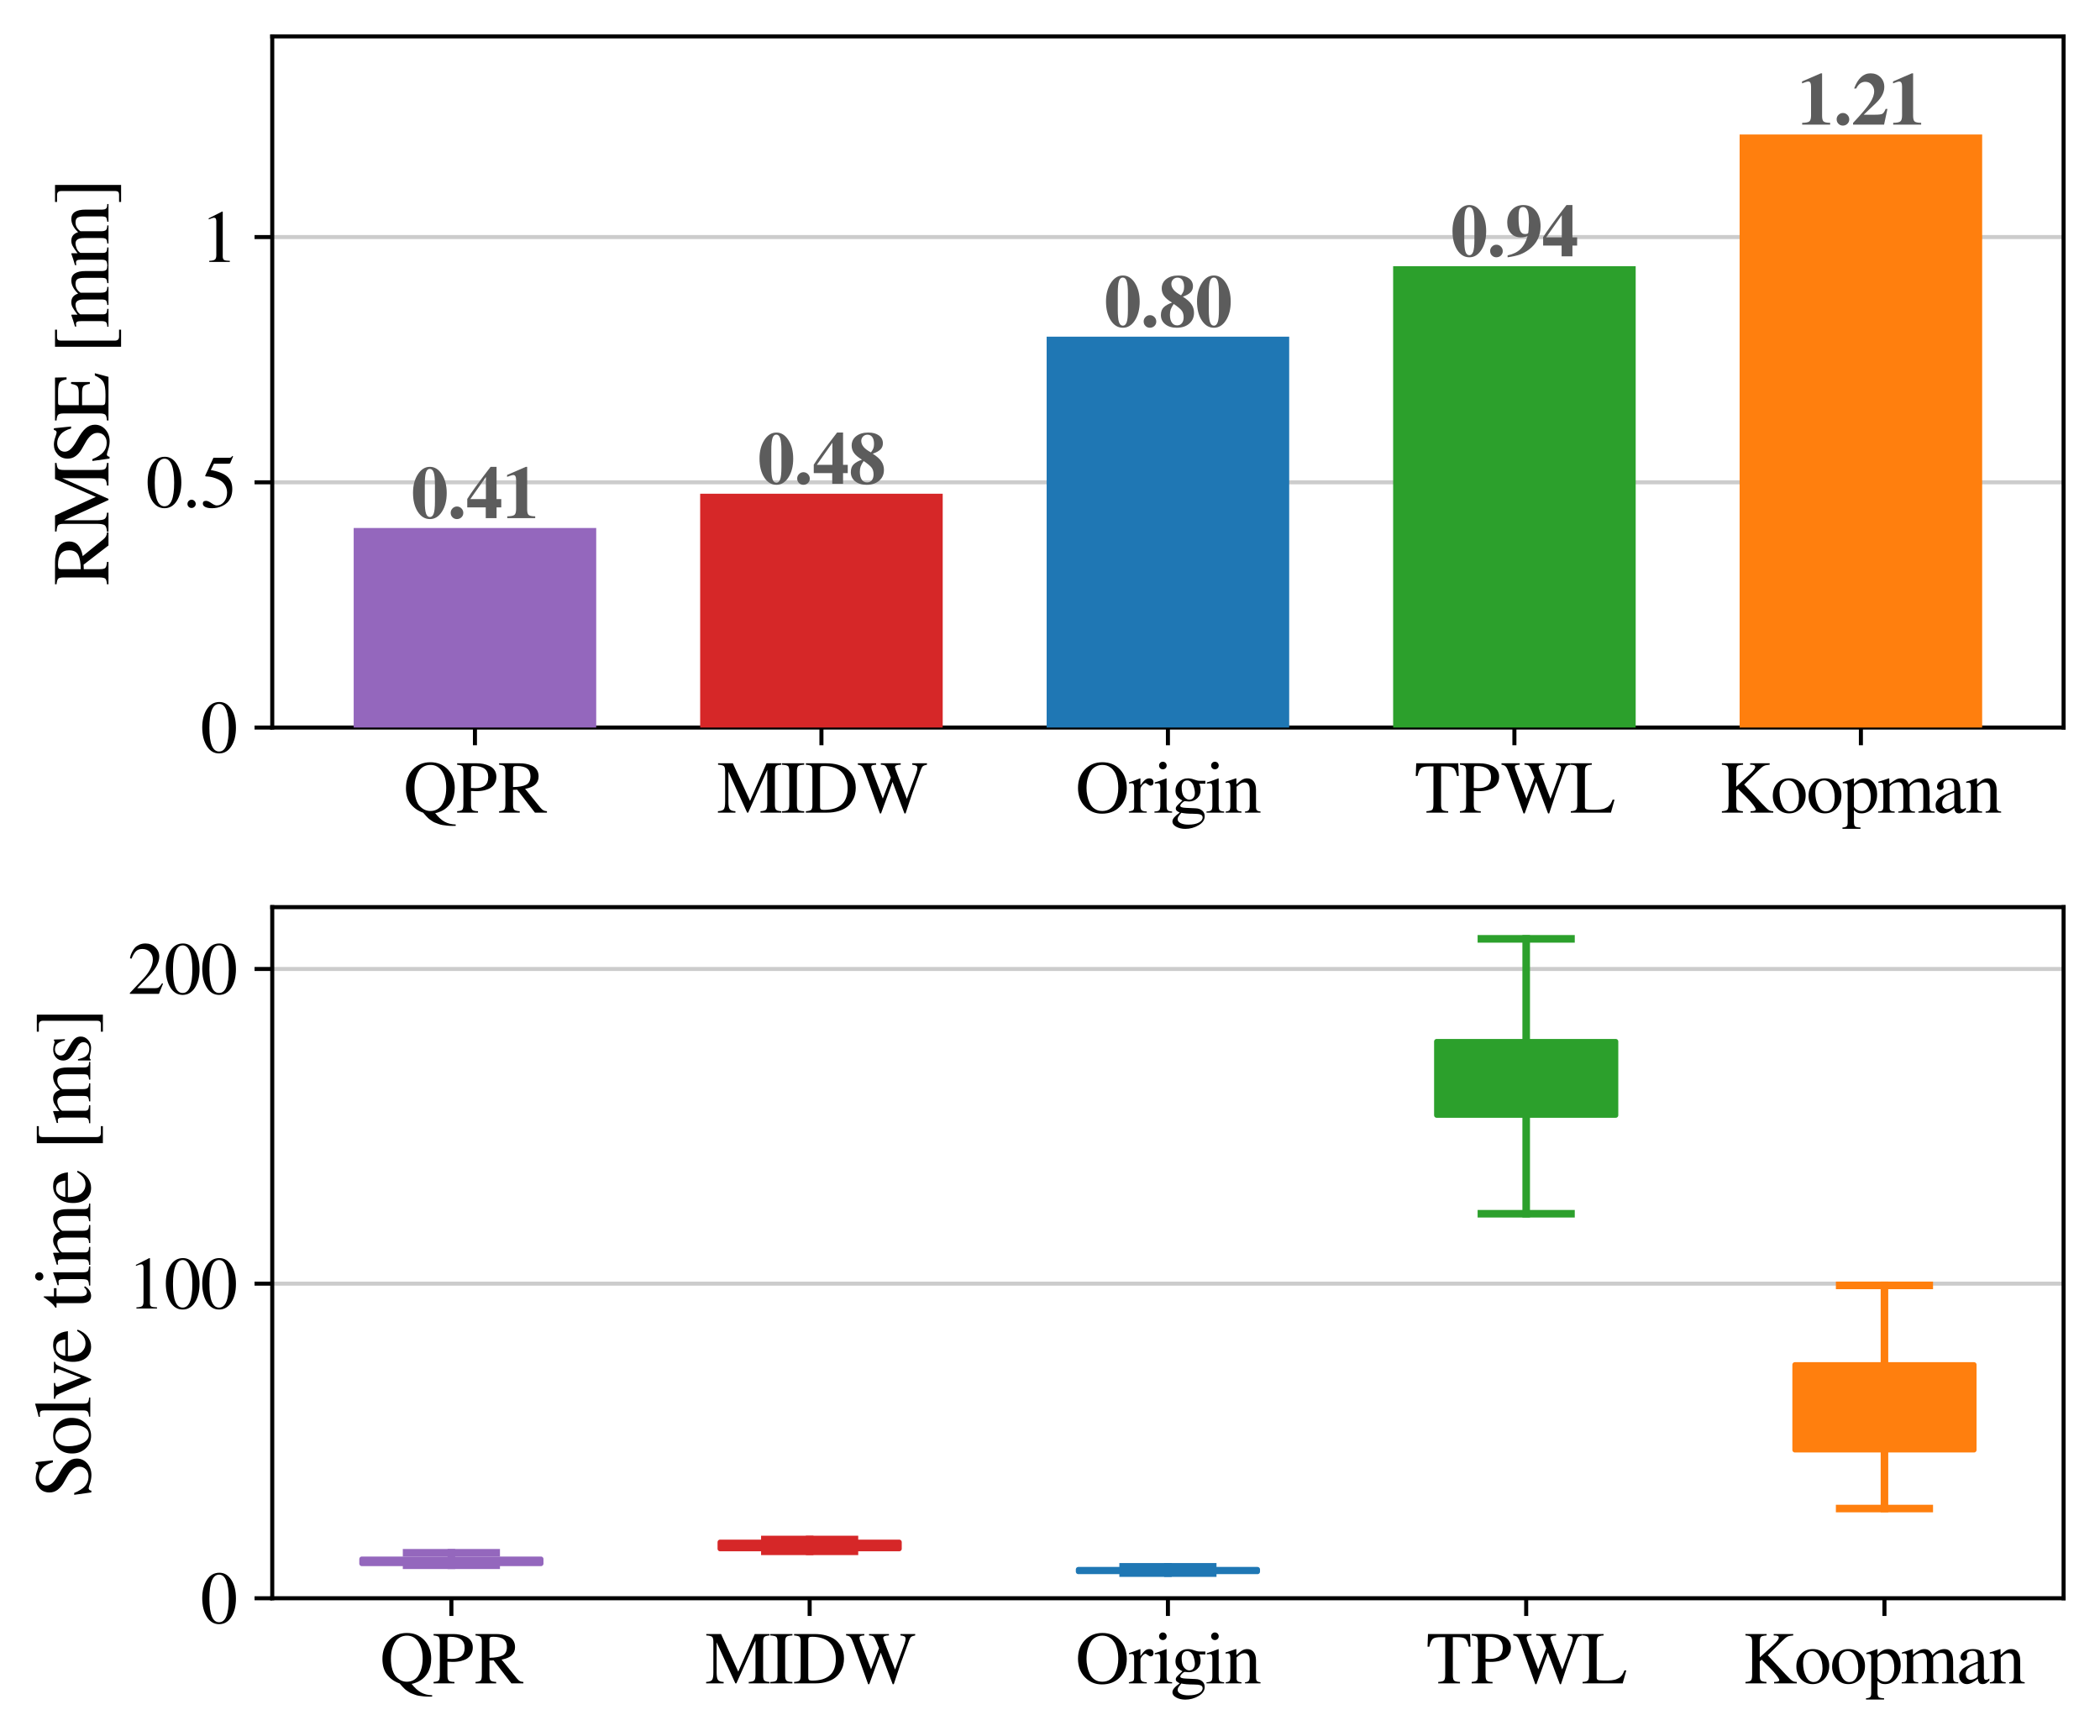 <?xml version="1.0" encoding="utf-8" standalone="no"?>
<!DOCTYPE svg PUBLIC "-//W3C//DTD SVG 1.1//EN"
  "http://www.w3.org/Graphics/SVG/1.1/DTD/svg11.dtd">
<svg xmlns:xlink="http://www.w3.org/1999/xlink" width="415.296pt" height="343.296pt" viewBox="0 0 415.296 343.296" xmlns="http://www.w3.org/2000/svg" version="1.1">
 <defs>
  <style type="text/css">*{stroke-linejoin: round; stroke-linecap: butt}</style>
 </defs>
 <g id="figure_1">
  <g id="patch_1">
   <path d="M 0 343.296 
L 415.296 343.296 
L 415.296 0 
L 0 0 
z
" style="fill: #ffffff"/>
  </g>
  <g id="axes_1">
   <g id="patch_2">
    <path d="M 53.84 143.899 
L 408.096 143.899 
L 408.096 7.2 
L 53.84 7.2 
z
" style="fill: #ffffff"/>
   </g>
   <g id="matplotlib.axis_1">
    <g id="xtick_1">
     <g id="line2d_1">
      <defs>
       <path id="m68784d9328" d="M 0 0 
L 0 3.5 
" style="stroke: #000000; stroke-width: 0.8"/>
      </defs>
      <g>
       <use xlink:href="#m68784d9328" x="93.925" y="143.899" style="stroke: #000000; stroke-width: 0.8"/>
      </g>
     </g>
     <g id="text_1">
      <!-- QPR -->
      <g transform="translate(79.77 160.733) scale(0.144 -0.144)">
       <defs>
        <path id="FreeSerif-51" d="M 4410 2118 
Q 4410 1766 4333 1459 
Q 4256 1152 4137 944 
Q 4019 736 3856 563 
Q 3693 390 3539 288 
Q 3386 186 3213 109 
Q 3040 32 2934 3 
Q 2829 -26 2733 -45 
Q 3123 -550 3532 -777 
Q 3942 -1005 4493 -1018 
L 4493 -1133 
Q 4390 -1139 4230 -1139 
Q 3987 -1139 3760 -1116 
Q 3533 -1094 3357 -1065 
Q 3181 -1037 3008 -969 
Q 2835 -902 2720 -860 
Q 2605 -819 2467 -723 
Q 2330 -627 2262 -582 
Q 2195 -538 2086 -429 
Q 1978 -320 1946 -285 
Q 1914 -250 1814 -134 
Q 1715 -19 1702 -6 
Q 1062 211 643 723 
Q 224 1235 224 2106 
Q 224 3078 813 3702 
Q 1402 4326 2317 4326 
Q 3232 4326 3821 3705 
Q 4410 3085 4410 2118 
z
M 3680 2131 
Q 3680 3027 3312 3561 
Q 2944 4096 2336 4096 
Q 2016 4096 1766 3965 
Q 1517 3834 1369 3632 
Q 1222 3430 1123 3161 
Q 1024 2893 989 2646 
Q 954 2400 954 2144 
Q 954 1581 1082 1168 
Q 1210 755 1421 544 
Q 1632 333 1853 237 
Q 2074 141 2317 141 
Q 2630 141 2876 272 
Q 3123 403 3270 608 
Q 3418 813 3514 1085 
Q 3610 1357 3645 1613 
Q 3680 1869 3680 2131 
z
" transform="scale(0.016)"/>
        <path id="FreeSerif-50" d="M 3462 3078 
Q 3462 2912 3424 2758 
Q 3386 2605 3274 2432 
Q 3162 2259 2976 2134 
Q 2790 2010 2470 1926 
Q 2150 1843 1728 1843 
Q 1536 1843 1286 1862 
L 1286 698 
Q 1286 346 1398 240 
Q 1510 134 1888 122 
L 1888 0 
L 96 0 
L 96 122 
Q 461 154 547 259 
Q 634 365 634 768 
L 634 3539 
Q 634 3885 544 3981 
Q 454 4077 96 4115 
L 96 4237 
L 1786 4237 
Q 2074 4237 2342 4182 
Q 2611 4128 2876 4006 
Q 3142 3885 3302 3648 
Q 3462 3411 3462 3078 
z
M 1286 3782 
L 1286 2118 
Q 1510 2099 1651 2099 
Q 2765 2099 2765 3040 
Q 2765 3533 2457 3766 
Q 2150 4000 1504 4000 
Q 1376 4000 1331 3955 
Q 1286 3910 1286 3782 
z
" transform="scale(0.016)"/>
        <path id="FreeSerif-52" d="M 1862 4237 
Q 2138 4237 2387 4192 
Q 2637 4147 2902 4035 
Q 3168 3923 3328 3686 
Q 3488 3450 3488 3110 
Q 3488 2259 2362 2048 
Q 2342 2042 2330 2042 
L 3648 422 
Q 3782 262 3900 198 
Q 4019 134 4205 122 
L 4205 0 
L 3174 0 
L 1651 1971 
L 1293 1958 
L 1293 698 
Q 1293 352 1395 249 
Q 1498 147 1869 122 
L 1869 0 
L 96 0 
L 96 122 
Q 454 147 547 259 
Q 640 371 640 768 
L 640 3539 
Q 640 3878 547 3977 
Q 454 4077 96 4115 
L 96 4237 
L 1862 4237 
z
M 1293 2195 
Q 2067 2208 2428 2400 
Q 2790 2592 2790 3123 
Q 2790 3571 2505 3785 
Q 2221 4000 1619 4000 
Q 1427 4000 1360 3952 
Q 1293 3904 1293 3770 
L 1293 2195 
z
" transform="scale(0.016)"/>
       </defs>
       <use xlink:href="#FreeSerif-51"/>
       <use xlink:href="#FreeSerif-50" x="72.3"/>
       <use xlink:href="#FreeSerif-52" x="129.9"/>
      </g>
     </g>
    </g>
    <g id="xtick_2">
     <g id="line2d_2">
      <g>
       <use xlink:href="#m68784d9328" x="162.447" y="143.899" style="stroke: #000000; stroke-width: 0.8"/>
      </g>
     </g>
     <g id="text_2">
      <!-- MIDW -->
      <g transform="translate(141.753 160.733) scale(0.144 -0.144)">
       <defs>
        <path id="FreeSerif-4d" d="M 4333 3667 
L 2694 0 
L 2605 0 
L 998 3520 
L 998 941 
Q 998 454 1113 297 
Q 1229 141 1600 122 
L 1600 0 
L 96 0 
L 96 122 
Q 493 147 605 297 
Q 717 448 717 941 
L 717 3539 
Q 717 3891 611 3990 
Q 506 4090 109 4115 
L 109 4237 
L 1376 4237 
L 2854 1005 
L 4269 4237 
L 5542 4237 
L 5542 4115 
Q 5184 4083 5085 3980 
Q 4986 3878 4986 3539 
L 4986 698 
Q 4986 358 5088 252 
Q 5190 147 5542 122 
L 5542 0 
L 3750 0 
L 3750 122 
Q 4128 147 4230 259 
Q 4333 371 4333 768 
L 4333 3667 
z
" transform="scale(0.016)"/>
        <path id="FreeSerif-49" d="M 717 698 
L 717 3539 
Q 717 3891 611 3990 
Q 506 4090 96 4115 
L 96 4237 
L 1997 4237 
L 1997 4115 
Q 1594 4096 1482 3993 
Q 1370 3891 1370 3539 
L 1370 698 
Q 1370 346 1485 240 
Q 1600 134 1997 122 
L 1997 0 
L 96 0 
L 96 122 
Q 499 134 608 236 
Q 717 339 717 698 
z
" transform="scale(0.016)"/>
        <path id="FreeSerif-44" d="M 4378 2138 
Q 4378 1850 4314 1574 
Q 4250 1299 4077 1004 
Q 3904 710 3635 496 
Q 3366 282 2921 141 
Q 2477 0 1914 0 
L 96 0 
L 96 122 
Q 461 147 560 249 
Q 659 352 659 698 
L 659 3539 
Q 659 3891 566 3987 
Q 474 4083 96 4115 
L 96 4237 
L 1824 4237 
Q 2406 4237 2864 4105 
Q 3322 3974 3600 3766 
Q 3878 3558 4060 3273 
Q 4243 2989 4310 2713 
Q 4378 2438 4378 2138 
z
M 3680 2093 
Q 3680 2368 3625 2621 
Q 3571 2874 3430 3133 
Q 3290 3392 3066 3577 
Q 2842 3763 2477 3881 
Q 2112 4000 1645 4000 
Q 1446 4000 1379 3949 
Q 1312 3898 1312 3750 
L 1312 499 
Q 1312 346 1382 291 
Q 1453 237 1645 237 
Q 3680 237 3680 2093 
z
" transform="scale(0.016)"/>
        <path id="FreeSerif-57" d="M 5997 4237 
L 5997 4115 
Q 5741 4064 5648 3987 
Q 5555 3910 5466 3661 
Q 4934 2234 4748 1702 
Q 4563 1171 4160 -70 
L 4064 -70 
L 3040 2637 
L 2054 -70 
L 1958 -70 
L 723 3366 
Q 563 3814 438 3952 
Q 314 4090 64 4115 
L 64 4237 
L 1632 4237 
L 1632 4115 
Q 1389 4102 1302 4060 
Q 1216 4019 1216 3910 
Q 1216 3795 1286 3616 
L 2208 1210 
L 2893 3014 
L 2682 3539 
Q 2528 3923 2419 4016 
Q 2310 4109 2035 4115 
L 2035 4237 
L 3744 4237 
L 3744 4115 
Q 3251 4109 3251 3891 
Q 3251 3821 3424 3373 
L 4269 1190 
L 5069 3360 
Q 5171 3648 5171 3840 
Q 5171 3968 5072 4029 
Q 4973 4090 4730 4115 
L 4730 4237 
L 5997 4237 
z
" transform="scale(0.016)"/>
       </defs>
       <use xlink:href="#FreeSerif-4d"/>
       <use xlink:href="#FreeSerif-49" x="88.1"/>
       <use xlink:href="#FreeSerif-44" x="120.8"/>
       <use xlink:href="#FreeSerif-57" x="192.7"/>
      </g>
     </g>
    </g>
    <g id="xtick_3">
     <g id="line2d_3">
      <g>
       <use xlink:href="#m68784d9328" x="230.968" y="143.899" style="stroke: #000000; stroke-width: 0.8"/>
      </g>
     </g>
     <g id="text_3">
      <!-- Origin -->
      <g transform="translate(212.672 160.733) scale(0.144 -0.144)">
       <defs>
        <path id="FreeSerif-4f" d="M 2278 -90 
Q 1414 -90 819 521 
Q 224 1133 224 2118 
Q 224 3085 813 3705 
Q 1402 4326 2317 4326 
Q 3238 4326 3824 3708 
Q 4410 3091 4410 2093 
Q 4410 1126 3818 518 
Q 3226 -90 2278 -90 
z
M 3680 2099 
Q 3680 2560 3590 2918 
Q 3501 3277 3363 3494 
Q 3226 3712 3040 3853 
Q 2854 3994 2678 4045 
Q 2502 4096 2317 4096 
Q 2003 4096 1753 3961 
Q 1504 3827 1360 3625 
Q 1216 3424 1120 3149 
Q 1024 2874 989 2621 
Q 954 2368 954 2106 
Q 954 1779 1018 1465 
Q 1082 1152 1222 838 
Q 1363 525 1641 333 
Q 1920 141 2304 141 
Q 2694 141 2979 333 
Q 3264 525 3408 838 
Q 3552 1152 3616 1465 
Q 3680 1779 3680 2099 
z
" transform="scale(0.016)"/>
        <path id="FreeSerif-72" d="M 1926 2317 
Q 1830 2317 1689 2429 
Q 1549 2541 1504 2541 
Q 1376 2541 1216 2355 
Q 1056 2170 1056 2016 
L 1056 576 
Q 1056 301 1165 205 
Q 1274 109 1600 96 
L 1600 0 
L 64 0 
L 64 96 
Q 371 154 444 224 
Q 518 294 518 538 
L 518 2138 
Q 518 2349 470 2435 
Q 422 2522 301 2522 
Q 198 2522 77 2496 
L 77 2598 
Q 589 2765 1024 2944 
L 1056 2931 
L 1056 2342 
Q 1293 2682 1459 2813 
Q 1626 2944 1824 2944 
Q 1990 2944 2083 2854 
Q 2176 2765 2176 2605 
Q 2176 2470 2109 2393 
Q 2042 2317 1926 2317 
z
" transform="scale(0.016)"/>
        <path id="FreeSerif-69" d="M 397 2515 
Q 256 2515 128 2496 
L 128 2592 
Q 576 2720 1120 2944 
L 1146 2925 
L 1146 653 
Q 1146 307 1226 214 
Q 1306 122 1619 96 
L 1619 0 
L 102 0 
L 102 96 
Q 435 115 521 211 
Q 608 307 608 653 
L 608 2138 
Q 608 2349 560 2432 
Q 512 2515 397 2515 
z
M 819 4371 
Q 960 4371 1056 4275 
Q 1152 4179 1152 4045 
Q 1152 3904 1056 3811 
Q 960 3718 819 3718 
Q 685 3718 592 3814 
Q 499 3910 499 4044 
Q 499 4179 595 4275 
Q 691 4371 819 4371 
z
" transform="scale(0.016)"/>
        <path id="FreeSerif-67" d="M 384 346 
Q 384 467 470 569 
Q 557 672 954 1043 
Q 634 1203 496 1401 
Q 358 1600 358 1901 
Q 358 2336 668 2640 
Q 979 2944 1427 2944 
Q 1677 2944 1961 2838 
Q 2246 2733 2432 2733 
L 2925 2733 
L 2925 2483 
L 2394 2483 
Q 2515 2208 2515 1946 
Q 2515 1504 2217 1229 
Q 1920 954 1517 954 
Q 1440 954 1152 986 
Q 1024 947 896 812 
Q 768 678 768 582 
Q 768 429 1267 410 
L 2093 371 
Q 2445 358 2656 172 
Q 2867 -13 2867 -314 
Q 2867 -774 2339 -1084 
Q 1811 -1395 1203 -1395 
Q 749 -1395 422 -1212 
Q 96 -1030 96 -774 
Q 96 -595 240 -419 
Q 384 -243 723 6 
Q 525 102 454 172 
Q 384 243 384 346 
z
M 858 -13 
Q 659 -250 601 -352 
Q 544 -454 544 -563 
Q 544 -774 800 -902 
Q 1056 -1030 1478 -1030 
Q 2022 -1030 2355 -857 
Q 2688 -685 2688 -410 
Q 2688 -237 2509 -166 
Q 2330 -96 1894 -96 
Q 1248 -96 858 -13 
z
M 2022 1696 
Q 2022 1805 1996 1958 
Q 1971 2112 1907 2307 
Q 1843 2502 1702 2633 
Q 1562 2765 1363 2765 
Q 1139 2765 1014 2605 
Q 890 2445 890 2163 
Q 890 1613 1094 1363 
Q 1299 1114 1542 1114 
Q 1766 1114 1894 1270 
Q 2022 1427 2022 1696 
z
" transform="scale(0.016)"/>
        <path id="FreeSerif-6e" d="M 64 2547 
L 64 2656 
Q 538 2797 947 2944 
L 992 2931 
L 992 2426 
Q 1318 2733 1507 2838 
Q 1696 2944 1920 2944 
Q 2272 2944 2473 2691 
Q 2675 2438 2675 1984 
L 2675 518 
Q 2675 282 2752 202 
Q 2829 122 3066 96 
L 3066 0 
L 1734 0 
L 1734 96 
Q 1978 115 2058 224 
Q 2138 333 2138 634 
L 2138 1971 
Q 2138 2592 1670 2592 
Q 1510 2592 1376 2518 
Q 1242 2445 1011 2227 
L 1011 429 
Q 1011 256 1100 185 
Q 1190 115 1434 96 
L 1434 0 
L 77 0 
L 77 96 
Q 320 115 397 208 
Q 474 301 474 576 
L 474 2163 
Q 474 2400 422 2486 
Q 371 2573 237 2573 
Q 115 2573 64 2547 
z
" transform="scale(0.016)"/>
       </defs>
       <use xlink:href="#FreeSerif-4f"/>
       <use xlink:href="#FreeSerif-72" x="72.4"/>
       <use xlink:href="#FreeSerif-69" x="106.9"/>
       <use xlink:href="#FreeSerif-67" x="131.7"/>
       <use xlink:href="#FreeSerif-69" x="178.4"/>
       <use xlink:href="#FreeSerif-6e" x="205.2"/>
      </g>
     </g>
    </g>
    <g id="xtick_4">
     <g id="line2d_4">
      <g>
       <use xlink:href="#m68784d9328" x="299.489" y="143.899" style="stroke: #000000; stroke-width: 0.8"/>
      </g>
     </g>
     <g id="text_4">
      <!-- TPWL -->
      <g transform="translate(279.763 160.733) scale(0.144 -0.144)">
       <defs>
        <path id="FreeSerif-54" d="M 1613 3968 
L 1267 3968 
Q 730 3968 547 3821 
Q 365 3674 250 3149 
L 96 3149 
L 134 4237 
L 3744 4237 
L 3782 3149 
L 3629 3149 
Q 3520 3680 3337 3824 
Q 3155 3968 2611 3968 
L 2266 3968 
L 2266 698 
Q 2266 346 2374 243 
Q 2483 141 2880 122 
L 2880 0 
L 1011 0 
L 1011 122 
Q 1408 147 1510 252 
Q 1613 358 1613 768 
L 1613 3968 
z
" transform="scale(0.016)"/>
        <path id="FreeSerif-4c" d="M 2285 250 
Q 2451 250 2595 269 
Q 2739 288 2848 310 
Q 2957 333 3059 384 
Q 3162 435 3226 467 
Q 3290 499 3357 572 
Q 3424 646 3459 678 
Q 3494 710 3539 796 
Q 3584 883 3597 908 
Q 3610 934 3648 1020 
Q 3686 1107 3686 1114 
L 3846 1114 
L 3539 0 
L 96 0 
L 96 122 
Q 448 147 550 252 
Q 653 358 653 698 
L 653 3539 
Q 653 3878 550 3984 
Q 448 4090 96 4115 
L 96 4237 
L 1901 4237 
L 1901 4115 
Q 1523 4090 1414 3984 
Q 1306 3878 1306 3539 
L 1306 512 
Q 1306 346 1405 298 
Q 1504 250 1856 250 
L 2285 250 
z
" transform="scale(0.016)"/>
       </defs>
       <use xlink:href="#FreeSerif-54"/>
       <use xlink:href="#FreeSerif-50" x="60.6"/>
       <use xlink:href="#FreeSerif-57" x="118.2"/>
       <use xlink:href="#FreeSerif-4c" x="212.9"/>
      </g>
     </g>
    </g>
    <g id="xtick_5">
     <g id="line2d_5">
      <g>
       <use xlink:href="#m68784d9328" x="368.011" y="143.899" style="stroke: #000000; stroke-width: 0.8"/>
      </g>
     </g>
     <g id="text_5">
      <!-- Koopman -->
      <g transform="translate(340.298 160.733) scale(0.144 -0.144)">
       <defs>
        <path id="FreeSerif-4b" d="M 2522 4115 
L 2522 4237 
L 4198 4237 
L 4198 4115 
Q 3866 4090 3702 4010 
Q 3539 3930 3226 3616 
L 2010 2413 
L 3501 813 
Q 3936 346 4096 237 
Q 4256 128 4506 122 
L 4506 0 
L 2554 0 
L 2554 122 
Q 2573 122 2630 125 
Q 2688 128 2720 131 
Q 2752 134 2800 140 
Q 2848 147 2880 156 
Q 2912 166 2941 182 
Q 2970 198 2986 220 
Q 3002 243 3002 269 
Q 3002 384 2768 691 
Q 2534 998 2170 1357 
L 1491 2029 
L 1325 1894 
L 1325 698 
Q 1325 346 1424 246 
Q 1523 147 1901 122 
L 1901 0 
L 96 0 
L 96 122 
Q 474 147 573 259 
Q 672 371 672 768 
L 672 3539 
Q 672 3878 569 3984 
Q 467 4090 96 4115 
L 96 4237 
L 1914 4237 
L 1914 4115 
Q 1523 4090 1424 3990 
Q 1325 3891 1325 3539 
L 1325 2227 
L 2458 3258 
Q 2957 3718 2957 3917 
Q 2957 4013 2896 4054 
Q 2835 4096 2688 4109 
Q 2598 4109 2522 4115 
z
" transform="scale(0.016)"/>
        <path id="FreeSerif-6f" d="M 1574 2944 
Q 2189 2944 2585 2534 
Q 2982 2125 2982 1498 
Q 2982 832 2572 384 
Q 2163 -64 1561 -64 
Q 960 -64 560 368 
Q 160 800 160 1446 
Q 160 2106 553 2525 
Q 947 2944 1574 2944 
z
M 736 1760 
Q 736 1075 985 595 
Q 1235 115 1638 115 
Q 1997 115 2201 422 
Q 2406 730 2406 1274 
Q 2406 1933 2150 2349 
Q 1894 2765 1491 2765 
Q 1152 2765 944 2489 
Q 736 2214 736 1760 
z
" transform="scale(0.016)"/>
        <path id="FreeSerif-70" d="M 90 2515 
L 90 2618 
Q 493 2739 1011 2944 
L 1050 2931 
L 1050 2438 
Q 1459 2944 1971 2944 
Q 2438 2944 2739 2560 
Q 3040 2176 3040 1581 
Q 3040 883 2653 409 
Q 2266 -64 1696 -64 
Q 1491 -64 1353 -6 
Q 1216 51 1050 211 
L 1050 -794 
Q 1050 -1094 1152 -1180 
Q 1254 -1267 1613 -1274 
L 1613 -1389 
L 64 -1389 
L 64 -1280 
Q 346 -1254 429 -1171 
Q 512 -1088 512 -838 
L 512 2157 
Q 512 2381 461 2451 
Q 410 2522 250 2522 
Q 147 2522 90 2515 
z
M 1050 2138 
L 1050 563 
Q 1050 422 1270 281 
Q 1491 141 1715 141 
Q 2061 141 2275 470 
Q 2490 800 2490 1331 
Q 2490 1888 2275 2224 
Q 2061 2560 1702 2560 
Q 1478 2560 1264 2419 
Q 1050 2278 1050 2138 
z
" transform="scale(0.016)"/>
        <path id="FreeSerif-6d" d="M 83 2547 
L 83 2656 
Q 544 2784 979 2944 
L 1024 2931 
L 1024 2451 
Q 1421 2752 1613 2848 
Q 1805 2944 2016 2944 
Q 2522 2944 2694 2406 
Q 3194 2944 3738 2944 
Q 4480 2944 4480 1805 
L 4480 486 
Q 4480 128 4755 109 
L 4922 96 
L 4922 0 
L 3520 0 
L 3520 96 
Q 3802 128 3872 205 
Q 3942 282 3942 557 
L 3942 1907 
Q 3942 2304 3840 2457 
Q 3738 2611 3462 2611 
Q 3040 2611 2765 2221 
L 2765 608 
Q 2765 307 2857 204 
Q 2950 102 3226 96 
L 3226 0 
L 1792 0 
L 1792 96 
Q 2067 115 2147 198 
Q 2227 282 2227 550 
L 2227 1939 
Q 2227 2611 1805 2611 
Q 1626 2611 1405 2521 
Q 1184 2432 1050 2234 
L 1050 429 
Q 1050 243 1139 176 
Q 1229 109 1485 96 
L 1485 0 
L 64 0 
L 64 96 
Q 333 102 422 192 
Q 512 282 512 544 
L 512 2163 
Q 512 2394 464 2483 
Q 416 2573 288 2573 
Q 192 2573 83 2547 
z
" transform="scale(0.016)"/>
        <path id="FreeSerif-61" d="M 160 621 
Q 160 736 185 835 
Q 211 934 275 1020 
Q 339 1107 396 1177 
Q 454 1248 569 1321 
Q 685 1395 761 1443 
Q 838 1491 995 1558 
Q 1152 1626 1235 1661 
Q 1318 1696 1497 1766 
Q 1677 1837 1760 1869 
L 1760 2259 
Q 1760 2790 1274 2790 
Q 1082 2790 947 2697 
Q 813 2605 813 2477 
Q 813 2426 829 2336 
Q 845 2246 845 2221 
Q 845 2112 758 2032 
Q 672 1952 557 1952 
Q 448 1952 365 2035 
Q 282 2118 282 2227 
Q 282 2528 592 2736 
Q 902 2944 1357 2944 
Q 1882 2944 2080 2691 
Q 2278 2438 2278 1920 
L 2278 672 
Q 2278 461 2320 381 
Q 2362 301 2470 301 
Q 2605 301 2752 422 
L 2752 256 
Q 2586 70 2461 3 
Q 2336 -64 2176 -64 
Q 1978 -64 1885 45 
Q 1792 154 1766 403 
Q 1216 -64 832 -64 
Q 538 -64 349 128 
Q 160 320 160 621 
z
M 1760 787 
L 1760 1715 
Q 1184 1504 953 1305 
Q 723 1107 723 826 
Q 723 563 851 435 
Q 979 307 1126 307 
Q 1344 307 1594 454 
Q 1696 512 1728 576 
Q 1760 640 1760 787 
z
" transform="scale(0.016)"/>
       </defs>
       <use xlink:href="#FreeSerif-4b"/>
       <use xlink:href="#FreeSerif-6f" x="68.9"/>
       <use xlink:href="#FreeSerif-6f" x="118"/>
       <use xlink:href="#FreeSerif-70" x="166.1"/>
       <use xlink:href="#FreeSerif-6d" x="215.1"/>
       <use xlink:href="#FreeSerif-61" x="292.5"/>
       <use xlink:href="#FreeSerif-6e" x="336"/>
      </g>
     </g>
    </g>
   </g>
   <g id="matplotlib.axis_2">
    <g id="ytick_1">
     <g id="line2d_6">
      <path d="M 53.84 143.899 
L 408.096 143.899 
" clip-path="url(#p0918a78a73)" style="fill: none; stroke: #cccccc; stroke-width: 0.8; stroke-linecap: square"/>
     </g>
     <g id="line2d_7">
      <defs>
       <path id="mdb49af220c" d="M 0 0 
L -3.5 0 
" style="stroke: #000000; stroke-width: 0.8"/>
      </defs>
      <g>
       <use xlink:href="#mdb49af220c" x="53.84" y="143.899" style="stroke: #000000; stroke-width: 0.8"/>
      </g>
     </g>
     <g id="text_6">
      <!-- 0 -->
      <g transform="translate(39.64 148.816) scale(0.144 -0.144)">
       <defs>
        <path id="FreeSerif-30" d="M 2649 524 
Q 2253 -90 1600 -90 
Q 947 -90 550 537 
Q 154 1165 154 2150 
Q 154 3078 550 3702 
Q 947 4326 1626 4326 
Q 2253 4326 2649 3712 
Q 3046 3098 3046 2112 
Q 3046 1139 2649 524 
z
M 1606 4160 
Q 768 4160 768 2093 
Q 768 77 1600 77 
Q 2432 77 2432 2099 
Q 2432 3104 2221 3632 
Q 2010 4160 1606 4160 
z
" transform="scale(0.016)"/>
       </defs>
       <use xlink:href="#FreeSerif-30"/>
      </g>
     </g>
    </g>
    <g id="ytick_2">
     <g id="line2d_8">
      <path d="M 53.84 95.395 
L 408.096 95.395 
" clip-path="url(#p0918a78a73)" style="fill: none; stroke: #cccccc; stroke-width: 0.8; stroke-linecap: square"/>
     </g>
     <g id="line2d_9">
      <g>
       <use xlink:href="#mdb49af220c" x="53.84" y="95.395" style="stroke: #000000; stroke-width: 0.8"/>
      </g>
     </g>
     <g id="text_7">
      <!-- 0.5 -->
      <g transform="translate(28.84 100.313) scale(0.144 -0.144)">
       <defs>
        <path id="FreeSerif-2e" d="M 800 640 
Q 947 640 1052 531 
Q 1158 422 1158 275 
Q 1158 134 1049 32 
Q 941 -70 794 -70 
Q 653 -70 550 32 
Q 448 134 448 275 
Q 448 422 553 531 
Q 659 640 800 640 
z
" transform="scale(0.016)"/>
        <path id="FreeSerif-35" d="M 2285 1242 
Q 2285 1581 2134 1843 
Q 1984 2106 1769 2250 
Q 1555 2394 1289 2486 
Q 1024 2579 829 2608 
Q 634 2637 486 2637 
Q 410 2637 410 2688 
Q 410 2707 416 2720 
L 1114 4237 
L 2451 4237 
Q 2554 4237 2614 4269 
Q 2675 4301 2746 4403 
L 2803 4358 
L 2560 3789 
Q 2534 3731 2413 3731 
L 1158 3731 
L 890 3187 
Q 1824 3021 2278 2646 
Q 2733 2272 2733 1549 
Q 2733 1171 2614 876 
Q 2496 582 2313 403 
Q 2131 224 1891 109 
Q 1651 -6 1430 -48 
Q 1210 -90 986 -90 
Q 627 -90 416 16 
Q 205 122 205 307 
Q 205 544 480 544 
Q 659 544 944 345 
Q 1229 147 1395 147 
Q 1773 147 2029 464 
Q 2285 781 2285 1242 
z
" transform="scale(0.016)"/>
       </defs>
       <use xlink:href="#FreeSerif-30"/>
       <use xlink:href="#FreeSerif-2e" x="50"/>
       <use xlink:href="#FreeSerif-35" x="75"/>
      </g>
     </g>
    </g>
    <g id="ytick_3">
     <g id="line2d_10">
      <path d="M 53.84 46.892 
L 408.096 46.892 
" clip-path="url(#p0918a78a73)" style="fill: none; stroke: #cccccc; stroke-width: 0.8; stroke-linecap: square"/>
     </g>
     <g id="line2d_11">
      <g>
       <use xlink:href="#mdb49af220c" x="53.84" y="46.892" style="stroke: #000000; stroke-width: 0.8"/>
      </g>
     </g>
     <g id="text_8">
      <!-- 1 -->
      <g transform="translate(39.64 51.81) scale(0.144 -0.144)">
       <defs>
        <path id="FreeSerif-31" d="M 1171 3795 
Q 1056 3795 710 3654 
L 710 3744 
L 1862 4326 
L 1914 4314 
L 1914 474 
Q 1914 243 2029 172 
Q 2144 102 2522 96 
L 2522 0 
L 755 0 
L 755 96 
Q 1114 109 1238 201 
Q 1363 294 1363 595 
L 1363 3494 
Q 1363 3795 1171 3795 
z
" transform="scale(0.016)"/>
       </defs>
       <use xlink:href="#FreeSerif-31"/>
      </g>
     </g>
    </g>
    <g id="text_9">
     <!-- RMSE [mm] -->
     <g transform="translate(21.454 115.806) rotate(-90) scale(0.156 -0.156)">
      <defs>
       <path id="FreeSerif-53" d="M 2419 864 
Q 2419 1165 2208 1398 
Q 1997 1632 1696 1798 
Q 1395 1965 1097 2141 
Q 800 2317 589 2592 
Q 378 2867 378 3232 
Q 378 3718 707 4022 
Q 1037 4326 1485 4326 
Q 1754 4326 2067 4217 
Q 2381 4109 2445 4109 
Q 2611 4109 2650 4326 
L 2784 4326 
L 2925 2963 
L 2765 2963 
Q 2611 3526 2294 3795 
Q 1978 4064 1594 4064 
Q 1299 4064 1113 3897 
Q 928 3731 928 3469 
Q 928 3213 1145 2982 
Q 1363 2752 1869 2470 
Q 2502 2131 2784 1801 
Q 3066 1472 3066 1075 
Q 3066 582 2688 246 
Q 2310 -90 1760 -90 
Q 1440 -90 1110 19 
Q 781 128 704 128 
Q 634 128 582 67 
Q 531 6 525 -83 
L 384 -83 
L 192 1274 
L 339 1274 
Q 576 691 889 416 
Q 1203 141 1632 141 
Q 1984 141 2201 342 
Q 2419 544 2419 864 
z
" transform="scale(0.016)"/>
       <path id="FreeSerif-45" d="M 1306 512 
Q 1306 326 1411 281 
Q 1517 237 1978 237 
L 2150 237 
Q 2835 237 3129 400 
Q 3424 563 3661 1082 
L 3840 1082 
L 3552 0 
L 96 0 
L 96 122 
Q 448 147 550 252 
Q 653 358 653 698 
L 653 3539 
Q 653 3878 550 3984 
Q 448 4090 96 4115 
L 96 4237 
L 3494 4237 
L 3514 3322 
L 3354 3322 
Q 3270 3750 3097 3872 
Q 2925 3994 2381 3994 
L 1517 3994 
Q 1389 3994 1347 3952 
Q 1306 3910 1306 3776 
L 1306 2355 
L 2291 2355 
Q 2701 2355 2819 2480 
Q 2938 2605 2995 2963 
L 3142 2963 
L 3142 1478 
L 2995 1478 
Q 2931 1875 2809 1984 
Q 2688 2093 2291 2093 
L 1306 2093 
L 1306 512 
z
" transform="scale(0.016)"/>
       <path id="FreeSerif-20" transform="scale(0.016)"/>
       <path id="FreeSerif-5b" d="M 1914 -838 
L 1914 -998 
L 563 -998 
L 563 4237 
L 1914 4237 
L 1914 4077 
L 1338 4077 
Q 1184 4077 1117 4009 
Q 1050 3942 1050 3795 
L 1050 -506 
Q 1050 -838 1363 -838 
L 1914 -838 
z
" transform="scale(0.016)"/>
       <path id="FreeSerif-5d" d="M 218 4076 
L 218 4236 
L 1568 4236 
L 1568 -999 
L 218 -999 
L 218 -839 
L 794 -839 
Q 947 -839 1014 -771 
Q 1082 -704 1082 -557 
L 1082 3744 
Q 1082 4076 768 4076 
L 218 4076 
z
" transform="scale(0.016)"/>
      </defs>
      <use xlink:href="#FreeSerif-52"/>
      <use xlink:href="#FreeSerif-4d" x="66.7"/>
      <use xlink:href="#FreeSerif-53" x="154.8"/>
      <use xlink:href="#FreeSerif-45" x="207.7"/>
      <use xlink:href="#FreeSerif-20" x="268.7"/>
      <use xlink:href="#FreeSerif-5b" x="293.7"/>
      <use xlink:href="#FreeSerif-6d" x="327"/>
      <use xlink:href="#FreeSerif-6d" x="404.9"/>
      <use xlink:href="#FreeSerif-5d" x="482.8"/>
     </g>
    </g>
   </g>
   <g id="patch_3">
    <path d="M 53.84 143.899 
L 53.84 7.2 
" style="fill: none; stroke: #000000; stroke-width: 0.8; stroke-linejoin: miter; stroke-linecap: square"/>
   </g>
   <g id="patch_4">
    <path d="M 408.096 143.899 
L 408.096 7.2 
" style="fill: none; stroke: #000000; stroke-width: 0.8; stroke-linejoin: miter; stroke-linecap: square"/>
   </g>
   <g id="patch_5">
    <path d="M 53.84 143.899 
L 408.096 143.899 
" style="fill: none; stroke: #000000; stroke-width: 0.8; stroke-linejoin: miter; stroke-linecap: square"/>
   </g>
   <g id="patch_6">
    <path d="M 53.84 7.2 
L 408.096 7.2 
" style="fill: none; stroke: #000000; stroke-width: 0.8; stroke-linejoin: miter; stroke-linecap: square"/>
   </g>
   <g id="patch_7">
    <path d="M 69.943 143.899 
L 117.908 143.899 
L 117.908 104.433 
L 69.943 104.433 
z
" clip-path="url(#p0918a78a73)" style="fill: #9467bd"/>
   </g>
   <g id="patch_8">
    <path d="M 138.464 143.899 
L 186.429 143.899 
L 186.429 97.652 
L 138.464 97.652 
z
" clip-path="url(#p0918a78a73)" style="fill: #d62728"/>
   </g>
   <g id="patch_9">
    <path d="M 206.985 143.899 
L 254.951 143.899 
L 254.951 66.588 
L 206.985 66.588 
z
" clip-path="url(#p0918a78a73)" style="fill: #1f77b4"/>
   </g>
   <g id="patch_10">
    <path d="M 275.507 143.899 
L 323.472 143.899 
L 323.472 52.652 
L 275.507 52.652 
z
" clip-path="url(#p0918a78a73)" style="fill: #2ca02c"/>
   </g>
   <g id="patch_11">
    <path d="M 344.028 143.899 
L 391.993 143.899 
L 391.993 26.601 
L 344.028 26.601 
z
" clip-path="url(#p0918a78a73)" style="fill: #ff7f0e"/>
   </g>
   <g id="text_10">
    <!-- 0.41 -->
    <g style="fill: #5c5c5c" transform="translate(81.325 102.48) scale(0.144 -0.144)">
     <defs>
      <path id="FreeSerifBold-30" d="M 154 2176 
Q 154 3117 570 3760 
Q 986 4403 1600 4403 
Q 2221 4403 2633 3760 
Q 3046 3117 3046 2157 
Q 3046 1190 2636 553 
Q 2227 -83 1606 -83 
Q 966 -83 560 550 
Q 154 1184 154 2176 
z
M 1606 96 
Q 1818 96 1926 384 
Q 2035 672 2035 1421 
L 2035 2886 
Q 2035 3597 1932 3910 
Q 1830 4224 1594 4224 
Q 1363 4224 1264 3917 
Q 1165 3610 1165 2886 
L 1165 1421 
Q 1165 710 1267 403 
Q 1370 96 1606 96 
z
" transform="scale(0.016)"/>
      <path id="FreeSerifBold-2e" d="M 800 998 
Q 1024 998 1184 835 
Q 1344 672 1344 448 
Q 1344 224 1184 70 
Q 1024 -83 794 -83 
Q 570 -83 416 73 
Q 262 230 262 461 
Q 262 678 422 838 
Q 582 998 800 998 
z
" transform="scale(0.016)"/>
      <path id="FreeSerifBold-34" d="M 2637 1632 
L 3040 1632 
L 3040 922 
L 2637 922 
L 2637 0 
L 1709 0 
L 1709 922 
L 122 922 
L 122 1645 
Q 640 2464 1747 3910 
L 2125 4403 
L 2637 4403 
L 2637 1632 
z
M 1722 1632 
L 1722 3533 
L 384 1632 
L 1722 1632 
z
" transform="scale(0.016)"/>
      <path id="FreeSerifBold-31" d="M 960 3699 
Q 883 3699 777 3667 
Q 672 3635 553 3590 
Q 435 3546 416 3539 
L 416 3706 
L 2029 4403 
L 2138 4403 
L 2138 755 
Q 2138 384 2266 272 
Q 2394 160 2829 154 
L 2829 0 
L 429 0 
L 429 154 
Q 902 160 1046 278 
Q 1190 397 1190 794 
L 1190 3258 
Q 1190 3699 960 3699 
z
" transform="scale(0.016)"/>
     </defs>
     <use xlink:href="#FreeSerifBold-30"/>
     <use xlink:href="#FreeSerifBold-2e" x="50"/>
     <use xlink:href="#FreeSerifBold-34" x="75"/>
     <use xlink:href="#FreeSerifBold-31" x="125"/>
    </g>
   </g>
   <g id="text_11">
    <!-- 0.48 -->
    <g style="fill: #5c5c5c" transform="translate(149.847 95.7) scale(0.144 -0.144)">
     <defs>
      <path id="FreeSerifBold-38" d="M 179 1005 
Q 179 1446 432 1683 
Q 685 1920 1139 2074 
Q 666 2355 458 2640 
Q 250 2925 250 3283 
Q 250 3789 643 4096 
Q 1037 4403 1683 4403 
Q 2253 4403 2592 4153 
Q 2931 3904 2931 3475 
Q 2931 3168 2726 2957 
Q 2522 2746 2061 2586 
Q 2573 2259 2797 1936 
Q 3021 1613 3021 1197 
Q 3021 621 2611 269 
Q 2202 -83 1536 -83 
Q 928 -83 553 217 
Q 179 518 179 1005 
z
M 1907 2701 
Q 2067 2912 2118 3059 
Q 2170 3206 2170 3430 
Q 2170 3808 2022 4013 
Q 1875 4218 1606 4218 
Q 1382 4218 1228 4064 
Q 1075 3910 1075 3686 
Q 1075 3130 1907 2701 
z
M 1280 1958 
Q 1088 1677 1021 1485 
Q 954 1293 954 1030 
Q 954 602 1117 362 
Q 1280 122 1574 122 
Q 1830 122 1980 307 
Q 2131 493 2131 813 
Q 2131 1165 1968 1385 
Q 1805 1606 1280 1958 
z
" transform="scale(0.016)"/>
     </defs>
     <use xlink:href="#FreeSerifBold-30"/>
     <use xlink:href="#FreeSerifBold-2e" x="50"/>
     <use xlink:href="#FreeSerifBold-34" x="75"/>
     <use xlink:href="#FreeSerifBold-38" x="125"/>
    </g>
   </g>
   <g id="text_12">
    <!-- 0.80 -->
    <g style="fill: #5c5c5c" transform="translate(218.368 64.635) scale(0.144 -0.144)">
     <use xlink:href="#FreeSerifBold-30"/>
     <use xlink:href="#FreeSerifBold-2e" x="50"/>
     <use xlink:href="#FreeSerifBold-38" x="75"/>
     <use xlink:href="#FreeSerifBold-30" x="125"/>
    </g>
   </g>
   <g id="text_13">
    <!-- 0.94 -->
    <g style="fill: #5c5c5c" transform="translate(286.889 50.7) scale(0.144 -0.144)">
     <defs>
      <path id="FreeSerifBold-39" d="M 198 -83 
L 198 83 
Q 890 224 1299 621 
Q 1709 1018 1914 1747 
Q 1677 1626 1331 1626 
Q 806 1626 486 1974 
Q 166 2323 166 2893 
Q 166 3552 553 3977 
Q 941 4403 1542 4403 
Q 2214 4403 2620 3904 
Q 3027 3405 3027 2573 
Q 3027 1338 2029 582 
Q 1651 301 1260 157 
Q 870 13 198 -83 
z
M 2029 2931 
Q 2029 3654 1901 3942 
Q 1773 4230 1530 4230 
Q 1293 4230 1216 4041 
Q 1139 3853 1139 3296 
Q 1139 2541 1264 2227 
Q 1389 1914 1683 1914 
Q 1734 1914 1776 1917 
Q 1818 1920 1846 1929 
Q 1875 1939 1894 1945 
Q 1914 1952 1930 1968 
Q 1946 1984 1955 1993 
Q 1965 2003 1968 2022 
Q 1971 2042 1974 2048 
Q 1978 2054 1978 2074 
L 1978 2099 
L 1997 2266 
Q 2029 2746 2029 2931 
z
" transform="scale(0.016)"/>
     </defs>
     <use xlink:href="#FreeSerifBold-30"/>
     <use xlink:href="#FreeSerifBold-2e" x="50"/>
     <use xlink:href="#FreeSerifBold-39" x="75"/>
     <use xlink:href="#FreeSerifBold-34" x="125"/>
    </g>
   </g>
   <g id="text_14">
    <!-- 1.21 -->
    <g style="fill: #5c5c5c" transform="translate(355.411 24.648) scale(0.144 -0.144)">
     <defs>
      <path id="FreeSerifBold-32" d="M 198 3098 
Q 685 4403 1606 4403 
Q 2125 4403 2457 4073 
Q 2790 3744 2790 3232 
Q 2790 2528 2061 1837 
L 1024 851 
L 1990 851 
Q 2483 851 2624 928 
Q 2765 1005 2906 1350 
L 3059 1350 
L 2771 0 
L 109 0 
L 109 147 
Q 1203 1312 1561 1865 
Q 1920 2419 1920 2861 
Q 1920 3187 1709 3430 
Q 1498 3674 1158 3674 
Q 666 3674 378 3098 
L 198 3098 
z
" transform="scale(0.016)"/>
     </defs>
     <use xlink:href="#FreeSerifBold-31"/>
     <use xlink:href="#FreeSerifBold-2e" x="50"/>
     <use xlink:href="#FreeSerifBold-32" x="75"/>
     <use xlink:href="#FreeSerifBold-31" x="125"/>
    </g>
   </g>
  </g>
  <g id="axes_2">
   <g id="patch_12">
    <path d="M 53.84 316.123 
L 408.096 316.123 
L 408.096 179.424 
L 53.84 179.424 
z
" style="fill: #ffffff"/>
   </g>
   <g id="matplotlib.axis_3">
    <g id="xtick_6">
     <g id="line2d_12">
      <g>
       <use xlink:href="#m68784d9328" x="89.266" y="316.123" style="stroke: #000000; stroke-width: 0.8"/>
      </g>
     </g>
     <g id="text_15">
      <!-- QPR -->
      <g transform="translate(75.111 332.957) scale(0.144 -0.144)">
       <use xlink:href="#FreeSerif-51"/>
       <use xlink:href="#FreeSerif-50" x="72.3"/>
       <use xlink:href="#FreeSerif-52" x="129.9"/>
      </g>
     </g>
    </g>
    <g id="xtick_7">
     <g id="line2d_13">
      <g>
       <use xlink:href="#m68784d9328" x="160.117" y="316.123" style="stroke: #000000; stroke-width: 0.8"/>
      </g>
     </g>
     <g id="text_16">
      <!-- MIDW -->
      <g transform="translate(139.424 332.957) scale(0.144 -0.144)">
       <use xlink:href="#FreeSerif-4d"/>
       <use xlink:href="#FreeSerif-49" x="88.1"/>
       <use xlink:href="#FreeSerif-44" x="120.8"/>
       <use xlink:href="#FreeSerif-57" x="192.7"/>
      </g>
     </g>
    </g>
    <g id="xtick_8">
     <g id="line2d_14">
      <g>
       <use xlink:href="#m68784d9328" x="230.968" y="316.123" style="stroke: #000000; stroke-width: 0.8"/>
      </g>
     </g>
     <g id="text_17">
      <!-- Origin -->
      <g transform="translate(212.672 332.957) scale(0.144 -0.144)">
       <use xlink:href="#FreeSerif-4f"/>
       <use xlink:href="#FreeSerif-72" x="72.4"/>
       <use xlink:href="#FreeSerif-69" x="106.9"/>
       <use xlink:href="#FreeSerif-67" x="131.7"/>
       <use xlink:href="#FreeSerif-69" x="178.4"/>
       <use xlink:href="#FreeSerif-6e" x="205.2"/>
      </g>
     </g>
    </g>
    <g id="xtick_9">
     <g id="line2d_15">
      <g>
       <use xlink:href="#m68784d9328" x="301.819" y="316.123" style="stroke: #000000; stroke-width: 0.8"/>
      </g>
     </g>
     <g id="text_18">
      <!-- TPWL -->
      <g transform="translate(282.092 332.957) scale(0.144 -0.144)">
       <use xlink:href="#FreeSerif-54"/>
       <use xlink:href="#FreeSerif-50" x="60.6"/>
       <use xlink:href="#FreeSerif-57" x="118.2"/>
       <use xlink:href="#FreeSerif-4c" x="212.9"/>
      </g>
     </g>
    </g>
    <g id="xtick_10">
     <g id="line2d_16">
      <g>
       <use xlink:href="#m68784d9328" x="372.67" y="316.123" style="stroke: #000000; stroke-width: 0.8"/>
      </g>
     </g>
     <g id="text_19">
      <!-- Koopman -->
      <g transform="translate(344.957 332.957) scale(0.144 -0.144)">
       <use xlink:href="#FreeSerif-4b"/>
       <use xlink:href="#FreeSerif-6f" x="68.9"/>
       <use xlink:href="#FreeSerif-6f" x="118"/>
       <use xlink:href="#FreeSerif-70" x="166.1"/>
       <use xlink:href="#FreeSerif-6d" x="215.1"/>
       <use xlink:href="#FreeSerif-61" x="292.5"/>
       <use xlink:href="#FreeSerif-6e" x="336"/>
      </g>
     </g>
    </g>
   </g>
   <g id="matplotlib.axis_4">
    <g id="ytick_4">
     <g id="line2d_17">
      <path d="M 53.84 316.123 
L 408.096 316.123 
" clip-path="url(#p557fffb1cd)" style="fill: none; stroke: #cccccc; stroke-width: 0.8; stroke-linecap: square"/>
     </g>
     <g id="line2d_18">
      <g>
       <use xlink:href="#mdb49af220c" x="53.84" y="316.123" style="stroke: #000000; stroke-width: 0.8"/>
      </g>
     </g>
     <g id="text_20">
      <!-- 0 -->
      <g transform="translate(39.64 321.04) scale(0.144 -0.144)">
       <use xlink:href="#FreeSerif-30"/>
      </g>
     </g>
    </g>
    <g id="ytick_5">
     <g id="line2d_19">
      <path d="M 53.84 253.891 
L 408.096 253.891 
" clip-path="url(#p557fffb1cd)" style="fill: none; stroke: #cccccc; stroke-width: 0.8; stroke-linecap: square"/>
     </g>
     <g id="line2d_20">
      <g>
       <use xlink:href="#mdb49af220c" x="53.84" y="253.891" style="stroke: #000000; stroke-width: 0.8"/>
      </g>
     </g>
     <g id="text_21">
      <!-- 100 -->
      <g transform="translate(25.24 258.808) scale(0.144 -0.144)">
       <use xlink:href="#FreeSerif-31"/>
       <use xlink:href="#FreeSerif-30" x="50"/>
       <use xlink:href="#FreeSerif-30" x="100"/>
      </g>
     </g>
    </g>
    <g id="ytick_6">
     <g id="line2d_21">
      <path d="M 53.84 191.659 
L 408.096 191.659 
" clip-path="url(#p557fffb1cd)" style="fill: none; stroke: #cccccc; stroke-width: 0.8; stroke-linecap: square"/>
     </g>
     <g id="line2d_22">
      <g>
       <use xlink:href="#mdb49af220c" x="53.84" y="191.659" style="stroke: #000000; stroke-width: 0.8"/>
      </g>
     </g>
     <g id="text_22">
      <!-- 200 -->
      <g transform="translate(25.24 196.577) scale(0.144 -0.144)">
       <defs>
        <path id="FreeSerif-32" d="M 198 3053 
Q 230 3200 262 3309 
Q 294 3418 400 3626 
Q 506 3834 637 3971 
Q 768 4109 1001 4217 
Q 1235 4326 1530 4326 
Q 2029 4326 2371 4000 
Q 2714 3674 2714 3194 
Q 2714 2470 1894 1613 
L 819 486 
L 2349 486 
Q 2566 486 2672 560 
Q 2778 634 2957 909 
L 3040 877 
L 2688 0 
L 192 0 
L 192 77 
L 1331 1286 
Q 2163 2170 2163 2950 
Q 2163 3354 1913 3603 
Q 1664 3853 1261 3853 
Q 928 3853 726 3670 
Q 525 3488 333 3021 
L 198 3053 
z
" transform="scale(0.016)"/>
       </defs>
       <use xlink:href="#FreeSerif-32"/>
       <use xlink:href="#FreeSerif-30" x="50"/>
       <use xlink:href="#FreeSerif-30" x="100"/>
      </g>
     </g>
    </g>
    <g id="text_23">
     <!-- Solve time [ms] -->
     <g transform="translate(17.854 296.142) rotate(-90) scale(0.156 -0.156)">
      <defs>
       <path id="FreeSerif-6c" d="M 64 3987 
L 64 4090 
Q 698 4243 1082 4371 
L 1107 4358 
L 1107 538 
Q 1107 275 1193 195 
Q 1280 115 1587 96 
L 1587 0 
L 77 0 
L 77 96 
Q 378 122 474 211 
Q 570 301 570 557 
L 570 3610 
Q 570 3834 512 3917 
Q 454 4000 301 4000 
Q 173 4000 64 3987 
z
" transform="scale(0.016)"/>
       <path id="FreeSerif-76" d="M 2963 2880 
L 2963 2784 
Q 2816 2771 2745 2688 
Q 2675 2605 2547 2285 
L 1728 230 
Q 1600 -90 1549 -90 
Q 1478 -90 1382 211 
L 614 2048 
Q 410 2541 314 2656 
Q 218 2771 32 2784 
L 32 2880 
L 1286 2880 
L 1286 2784 
Q 1120 2771 1056 2732 
Q 992 2694 992 2605 
Q 992 2502 1050 2368 
L 1702 730 
L 2336 2387 
Q 2374 2483 2374 2579 
Q 2374 2758 2074 2784 
L 2074 2880 
L 2963 2880 
z
" transform="scale(0.016)"/>
       <path id="FreeSerif-65" d="M 621 1773 
Q 634 1370 730 1078 
Q 826 787 979 643 
Q 1133 499 1289 438 
Q 1446 378 1619 378 
Q 1926 378 2153 531 
Q 2381 685 2611 1050 
L 2714 1005 
Q 2515 486 2163 211 
Q 1811 -64 1357 -64 
Q 806 -64 483 323 
Q 160 710 160 1370 
Q 160 2080 534 2512 
Q 909 2944 1498 2944 
Q 1984 2944 2253 2653 
Q 2522 2362 2592 1773 
L 621 1773 
z
M 634 1978 
L 1939 1978 
Q 1875 2394 1740 2554 
Q 1606 2714 1312 2714 
Q 736 2714 634 1978 
z
" transform="scale(0.016)"/>
       <path id="FreeSerif-74" d="M 1658 2880 
L 1658 2675 
L 1011 2675 
L 1011 845 
Q 1011 544 1088 406 
Q 1165 269 1344 269 
Q 1542 269 1728 493 
L 1811 422 
Q 1504 -64 1043 -64 
Q 474 -64 474 749 
L 474 2675 
L 134 2675 
Q 109 2694 109 2720 
Q 109 2752 128 2771 
Q 147 2790 201 2825 
Q 256 2861 333 2921 
Q 410 2982 544 3142 
Q 678 3302 838 3526 
Q 941 3674 966 3706 
Q 1011 3706 1011 3622 
L 1011 2880 
L 1658 2880 
z
" transform="scale(0.016)"/>
       <path id="FreeSerif-73" d="M 1715 2816 
Q 1722 2816 1818 2880 
L 1888 2880 
L 1914 2010 
L 1818 2010 
Q 1709 2438 1549 2617 
Q 1389 2797 1114 2797 
Q 896 2797 758 2675 
Q 621 2554 621 2362 
Q 621 2086 896 1926 
L 1587 1517 
Q 1875 1344 2000 1168 
Q 2125 992 2125 755 
Q 2125 422 1859 179 
Q 1594 -64 1222 -64 
Q 1062 -64 793 -6 
Q 525 51 461 51 
Q 365 51 314 -26 
L 230 -26 
L 230 973 
L 333 973 
Q 435 525 576 339 
Q 781 77 1146 77 
Q 1389 77 1533 201 
Q 1677 326 1677 538 
Q 1677 826 1344 1018 
L 973 1229 
Q 563 1459 393 1670 
Q 224 1882 224 2150 
Q 224 2496 470 2717 
Q 717 2938 1094 2938 
Q 1306 2938 1491 2877 
Q 1677 2816 1715 2816 
z
" transform="scale(0.016)"/>
      </defs>
      <use xlink:href="#FreeSerif-53"/>
      <use xlink:href="#FreeSerif-6f" x="52.9"/>
      <use xlink:href="#FreeSerif-6c" x="101"/>
      <use xlink:href="#FreeSerif-76" x="124.3"/>
      <use xlink:href="#FreeSerif-65" x="169.1"/>
      <use xlink:href="#FreeSerif-20" x="213.5"/>
      <use xlink:href="#FreeSerif-74" x="238.5"/>
      <use xlink:href="#FreeSerif-69" x="266.8"/>
      <use xlink:href="#FreeSerif-6d" x="293.6"/>
      <use xlink:href="#FreeSerif-65" x="370.5"/>
      <use xlink:href="#FreeSerif-20" x="414.9"/>
      <use xlink:href="#FreeSerif-5b" x="439.9"/>
      <use xlink:href="#FreeSerif-6d" x="473.2"/>
      <use xlink:href="#FreeSerif-73" x="550.1"/>
      <use xlink:href="#FreeSerif-5d" x="586.8"/>
     </g>
    </g>
   </g>
   <g id="patch_13">
    <path d="M 71.553 309.267 
L 106.978 309.267 
L 106.978 308.369 
L 71.553 308.369 
L 71.553 309.267 
z
" clip-path="url(#p557fffb1cd)" style="fill: #9467bd; stroke: #9467bd; stroke-linejoin: miter"/>
   </g>
   <g id="line2d_23">
    <path d="M 89.266 309.267 
L 89.266 309.592 
" clip-path="url(#p557fffb1cd)" style="fill: none; stroke: #9467bd; stroke-width: 1.5; stroke-linecap: square"/>
   </g>
   <g id="line2d_24">
    <path d="M 89.266 308.369 
L 89.266 307.126 
" clip-path="url(#p557fffb1cd)" style="fill: none; stroke: #9467bd; stroke-width: 1.5; stroke-linecap: square"/>
   </g>
   <g id="line2d_25">
    <path d="M 80.409 309.592 
L 98.122 309.592 
" clip-path="url(#p557fffb1cd)" style="fill: none; stroke: #9467bd; stroke-width: 1.5; stroke-linecap: square"/>
   </g>
   <g id="line2d_26">
    <path d="M 80.409 307.126 
L 98.122 307.126 
" clip-path="url(#p557fffb1cd)" style="fill: none; stroke: #9467bd; stroke-width: 1.5; stroke-linecap: square"/>
   </g>
   <g id="patch_14">
    <path d="M 142.404 306.335 
L 177.83 306.335 
L 177.83 305.023 
L 142.404 305.023 
L 142.404 306.335 
z
" clip-path="url(#p557fffb1cd)" style="fill: #d62728; stroke: #d62728; stroke-linejoin: miter"/>
   </g>
   <g id="line2d_27">
    <path d="M 160.117 306.335 
L 160.117 306.831 
" clip-path="url(#p557fffb1cd)" style="fill: none; stroke: #d62728; stroke-width: 1.5; stroke-linecap: square"/>
   </g>
   <g id="line2d_28">
    <path d="M 160.117 305.023 
L 160.117 304.506 
" clip-path="url(#p557fffb1cd)" style="fill: none; stroke: #d62728; stroke-width: 1.5; stroke-linecap: square"/>
   </g>
   <g id="line2d_29">
    <path d="M 151.26 306.831 
L 168.973 306.831 
" clip-path="url(#p557fffb1cd)" style="fill: none; stroke: #d62728; stroke-width: 1.5; stroke-linecap: square"/>
   </g>
   <g id="line2d_30">
    <path d="M 151.26 304.506 
L 168.973 304.506 
" clip-path="url(#p557fffb1cd)" style="fill: none; stroke: #d62728; stroke-width: 1.5; stroke-linecap: square"/>
   </g>
   <g id="patch_15">
    <path d="M 213.255 310.855 
L 248.681 310.855 
L 248.681 310.427 
L 213.255 310.427 
L 213.255 310.855 
z
" clip-path="url(#p557fffb1cd)" style="fill: #1f77b4; stroke: #1f77b4; stroke-linejoin: miter"/>
   </g>
   <g id="line2d_31">
    <path d="M 230.968 310.855 
L 230.968 311.144 
" clip-path="url(#p557fffb1cd)" style="fill: none; stroke: #1f77b4; stroke-width: 1.5; stroke-linecap: square"/>
   </g>
   <g id="line2d_32">
    <path d="M 230.968 310.427 
L 230.968 309.909 
" clip-path="url(#p557fffb1cd)" style="fill: none; stroke: #1f77b4; stroke-width: 1.5; stroke-linecap: square"/>
   </g>
   <g id="line2d_33">
    <path d="M 222.112 311.144 
L 239.824 311.144 
" clip-path="url(#p557fffb1cd)" style="fill: none; stroke: #1f77b4; stroke-width: 1.5; stroke-linecap: square"/>
   </g>
   <g id="line2d_34">
    <path d="M 222.112 309.909 
L 239.824 309.909 
" clip-path="url(#p557fffb1cd)" style="fill: none; stroke: #1f77b4; stroke-width: 1.5; stroke-linecap: square"/>
   </g>
   <g id="patch_16">
    <path d="M 284.106 220.588 
L 319.532 220.588 
L 319.532 205.998 
L 284.106 205.998 
L 284.106 220.588 
z
" clip-path="url(#p557fffb1cd)" style="fill: #2ca02c; stroke: #2ca02c; stroke-linejoin: miter"/>
   </g>
   <g id="line2d_35">
    <path d="M 301.819 220.588 
L 301.819 240.07 
" clip-path="url(#p557fffb1cd)" style="fill: none; stroke: #2ca02c; stroke-width: 1.5; stroke-linecap: square"/>
   </g>
   <g id="line2d_36">
    <path d="M 301.819 205.998 
L 301.819 185.696 
" clip-path="url(#p557fffb1cd)" style="fill: none; stroke: #2ca02c; stroke-width: 1.5; stroke-linecap: square"/>
   </g>
   <g id="line2d_37">
    <path d="M 292.963 240.07 
L 310.676 240.07 
" clip-path="url(#p557fffb1cd)" style="fill: none; stroke: #2ca02c; stroke-width: 1.5; stroke-linecap: square"/>
   </g>
   <g id="line2d_38">
    <path d="M 292.963 185.696 
L 310.676 185.696 
" clip-path="url(#p557fffb1cd)" style="fill: none; stroke: #2ca02c; stroke-width: 1.5; stroke-linecap: square"/>
   </g>
   <g id="patch_17">
    <path d="M 354.958 286.789 
L 390.383 286.789 
L 390.383 269.926 
L 354.958 269.926 
L 354.958 286.789 
z
" clip-path="url(#p557fffb1cd)" style="fill: #ff7f0e; stroke: #ff7f0e; stroke-linejoin: miter"/>
   </g>
   <g id="line2d_39">
    <path d="M 372.67 286.789 
L 372.67 298.378 
" clip-path="url(#p557fffb1cd)" style="fill: none; stroke: #ff7f0e; stroke-width: 1.5; stroke-linecap: square"/>
   </g>
   <g id="line2d_40">
    <path d="M 372.67 269.926 
L 372.67 254.24 
" clip-path="url(#p557fffb1cd)" style="fill: none; stroke: #ff7f0e; stroke-width: 1.5; stroke-linecap: square"/>
   </g>
   <g id="line2d_41">
    <path d="M 363.814 298.378 
L 381.527 298.378 
" clip-path="url(#p557fffb1cd)" style="fill: none; stroke: #ff7f0e; stroke-width: 1.5; stroke-linecap: square"/>
   </g>
   <g id="line2d_42">
    <path d="M 363.814 254.24 
L 381.527 254.24 
" clip-path="url(#p557fffb1cd)" style="fill: none; stroke: #ff7f0e; stroke-width: 1.5; stroke-linecap: square"/>
   </g>
   <g id="line2d_43"/>
   <g id="line2d_44"/>
   <g id="line2d_45"/>
   <g id="line2d_46"/>
   <g id="line2d_47"/>
   <g id="patch_18">
    <path d="M 53.84 316.123 
L 53.84 179.424 
" style="fill: none; stroke: #000000; stroke-width: 0.8; stroke-linejoin: miter; stroke-linecap: square"/>
   </g>
   <g id="patch_19">
    <path d="M 408.096 316.123 
L 408.096 179.424 
" style="fill: none; stroke: #000000; stroke-width: 0.8; stroke-linejoin: miter; stroke-linecap: square"/>
   </g>
   <g id="patch_20">
    <path d="M 53.84 316.123 
L 408.096 316.123 
" style="fill: none; stroke: #000000; stroke-width: 0.8; stroke-linejoin: miter; stroke-linecap: square"/>
   </g>
   <g id="patch_21">
    <path d="M 53.84 179.424 
L 408.096 179.424 
" style="fill: none; stroke: #000000; stroke-width: 0.8; stroke-linejoin: miter; stroke-linecap: square"/>
   </g>
  </g>
 </g>
 <defs>
  <clipPath id="p0918a78a73">
   <rect x="53.84" y="7.2" width="354.256" height="136.698"/>
  </clipPath>
  <clipPath id="p557fffb1cd">
   <rect x="53.84" y="179.424" width="354.256" height="136.698"/>
  </clipPath>
 </defs>
</svg>
